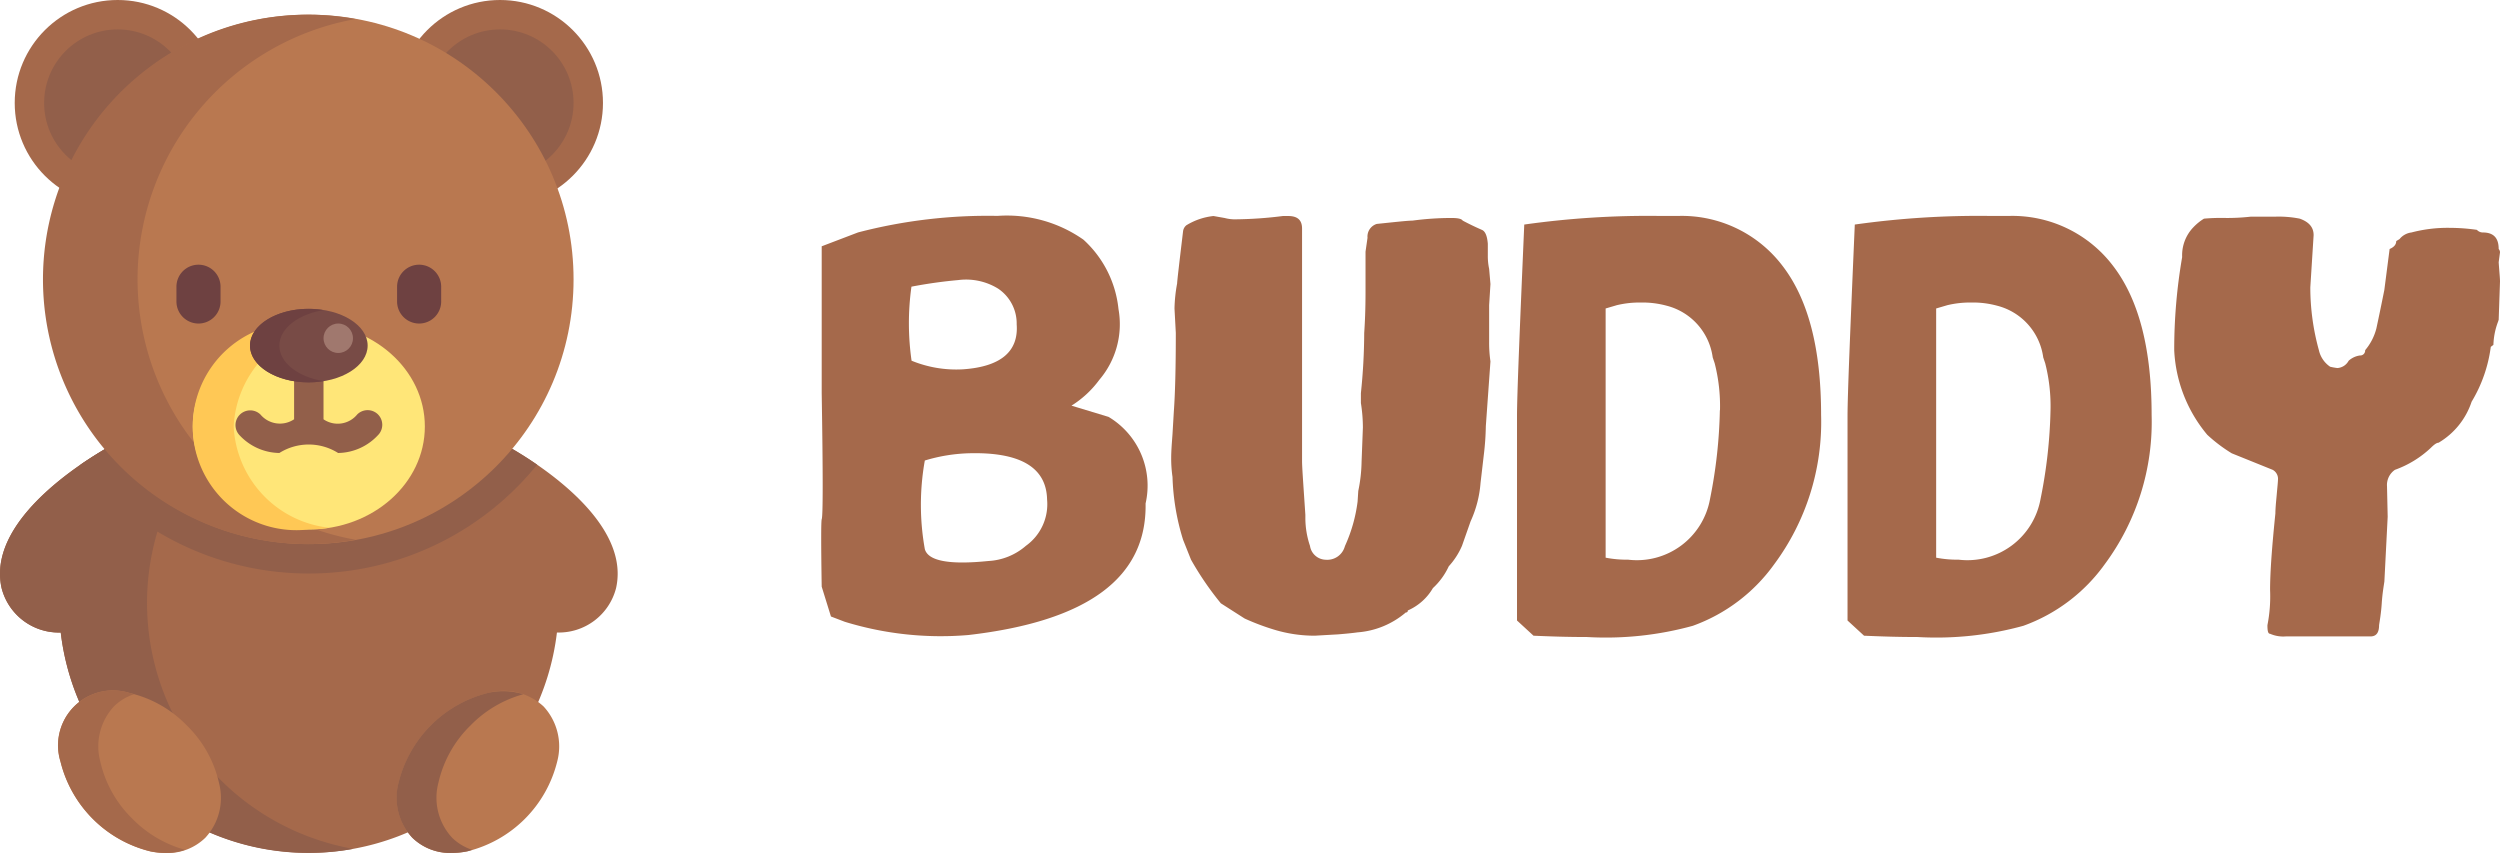 <svg xmlns="http://www.w3.org/2000/svg" width="100.56" height="34.31" viewBox="0 0 100.56 34.31">
  <g id="Logo" transform="translate(-120.776 -68.505)">
    <g id="Group_1" data-name="Group 1" transform="translate(153.807 77.191)">
      <path id="Path_1" data-name="Path 1" d="M802.492,363.673a3.22,3.22,0,0,1,1.489,3.483c.053,2.978-2.313,4.733-7.126,5.291a13.15,13.15,0,0,1-4.972-.532l-.558-.213-.372-1.2q-.04-2.553,0-2.712c.053-.106.053-1.808,0-5.079v-5.9l1.462-.558a20.679,20.679,0,0,1,5.61-.665,5.357,5.357,0,0,1,3.457.957,4.371,4.371,0,0,1,1.409,2.792,3.448,3.448,0,0,1-.771,2.845A4.055,4.055,0,0,1,801,363.221Zm-7.924-2.26a4.735,4.735,0,0,0,2.074.346c1.516-.106,2.234-.718,2.154-1.808a1.691,1.691,0,0,0-.745-1.436,2.457,2.457,0,0,0-1.6-.346,18.885,18.885,0,0,0-1.888.266A10.636,10.636,0,0,0,794.568,361.413Zm4.6,7.445a2.058,2.058,0,0,0,.851-1.861c-.027-1.3-1.09-1.914-3.137-1.861a6.732,6.732,0,0,0-1.781.292,10.126,10.126,0,0,0,0,3.563q.2.718,2.552.479A2.5,2.5,0,0,0,799.168,368.858Z" transform="translate(-790.932 -355.59)" fill="#a5694b"/>
      <path id="Path_2" data-name="Path 2" d="M1036.889,372.474a5.574,5.574,0,0,1-1.622-.239,9.436,9.436,0,0,1-1.2-.452l-.957-.612a12.3,12.3,0,0,1-1.2-1.755l-.319-.8a9.393,9.393,0,0,1-.425-2.526,5.172,5.172,0,0,1-.053-.771c0-.266.026-.585.053-.957l.053-.9c.053-.718.08-1.781.08-3.164l-.053-.984a6.134,6.134,0,0,1,.106-1.01c0-.08.08-.771.239-2.1a.368.368,0,0,1,.133-.239,2.62,2.62,0,0,1,1.09-.372l.452.08a1.574,1.574,0,0,0,.452.053,16.132,16.132,0,0,0,1.888-.133h.213c.372,0,.558.16.558.505v9.359c0,.239.053.957.133,2.154v.133a3.508,3.508,0,0,0,.186,1.117.655.655,0,0,0,.638.558.731.731,0,0,0,.745-.479l.027-.08a6.162,6.162,0,0,0,.505-1.781l.027-.425a6.207,6.207,0,0,0,.133-1.17l.053-1.383a6.369,6.369,0,0,0-.08-.984v-.4a23.958,23.958,0,0,0,.133-2.419c.026-.372.053-.931.053-1.649v-1.622l.08-.558a.532.532,0,0,1,.372-.558c.771-.08,1.25-.133,1.436-.133a11.926,11.926,0,0,1,1.569-.106c.239,0,.4.027.452.106.452.239.718.346.771.372q.2.08.239.558v.505a2.446,2.446,0,0,0,.053.505l.053.612-.053.851v1.489a5.171,5.171,0,0,0,.053.771l-.186,2.606a10.754,10.754,0,0,1-.08,1.143l-.133,1.143a4.531,4.531,0,0,1-.4,1.542l-.346.984a2.93,2.93,0,0,1-.532.824,2.777,2.777,0,0,1-.638.877,2.168,2.168,0,0,1-1.01.9.071.071,0,0,1-.08.08,3.377,3.377,0,0,1-1.941.8c-.186.027-.452.053-.771.08Z" transform="translate(-1017.034 -355.59)" fill="#a5694b"/>
      <path id="Path_3" data-name="Path 3" d="M1274.73,355.59a5.085,5.085,0,0,1,4.2,2.021c1.037,1.356,1.542,3.35,1.542,5.983a9.6,9.6,0,0,1-1.888,6.009,6.906,6.906,0,0,1-3.271,2.473,13.163,13.163,0,0,1-4.254.452c-.825,0-1.542-.027-2.154-.053l-.665-.612v-8.216c0-.824.106-3.4.292-7.711a35.645,35.645,0,0,1,5.451-.346Zm1.675,7.817a6.954,6.954,0,0,0-.213-1.888l-.08-.239a2.491,2.491,0,0,0-1.834-2.074,3.712,3.712,0,0,0-1.064-.133,3.912,3.912,0,0,0-.957.106l-.452.133v10.024a4.379,4.379,0,0,0,.9.08,2.989,2.989,0,0,0,3.3-2.446A19.887,19.887,0,0,0,1276.4,363.407Z" transform="translate(-1240.251 -355.59)" fill="#a5694b"/>
      <path id="Path_4" data-name="Path 4" d="M1501.432,355.59a5.085,5.085,0,0,1,4.2,2.021c1.037,1.356,1.542,3.35,1.542,5.983a9.6,9.6,0,0,1-1.888,6.009,6.907,6.907,0,0,1-3.271,2.473,13.162,13.162,0,0,1-4.254.452c-.824,0-1.542-.027-2.154-.053l-.665-.612v-8.216c0-.824.106-3.4.292-7.711a35.647,35.647,0,0,1,5.451-.346Zm1.675,7.817a6.953,6.953,0,0,0-.213-1.888l-.08-.239a2.491,2.491,0,0,0-1.835-2.074,3.708,3.708,0,0,0-1.063-.133,3.916,3.916,0,0,0-.957.106l-.452.133v10.024a4.378,4.378,0,0,0,.9.08,2.989,2.989,0,0,0,3.3-2.446A19.866,19.866,0,0,0,1503.107,363.407Z" transform="translate(-1453.658 -355.59)" fill="#a5694b"/>
      <path id="Path_5" data-name="Path 5" d="M1727.59,357.346c.186-.08.266-.186.266-.319l.133-.08a.732.732,0,0,1,.479-.266,5.7,5.7,0,0,1,1.542-.186,7.8,7.8,0,0,1,1.09.08.325.325,0,0,0,.239.106c.425,0,.638.213.638.665a.2.2,0,0,1,.053.133l-.053.4c.027.4.053.638.053.771l-.053,1.542-.026.08a2.849,2.849,0,0,0-.186.93l-.106.08a5.679,5.679,0,0,1-.771,2.207,3.015,3.015,0,0,1-1.329,1.649c-.08,0-.186.08-.319.213a4.134,4.134,0,0,1-1.436.877.742.742,0,0,0-.319.665l.027,1.223-.133,2.606c-.027.186-.08.479-.106.878s-.08.691-.107.877c0,.292-.106.452-.346.452h-3.4a1.313,1.313,0,0,1-.638-.106c-.08,0-.107-.106-.107-.346a5.981,5.981,0,0,0,.107-1.409c0-.745.08-1.781.213-3.084,0-.186.026-.452.053-.744.027-.319.053-.532.053-.665a.415.415,0,0,0-.213-.346l-1.648-.665a6.216,6.216,0,0,1-.984-.744,5.709,5.709,0,0,1-1.33-3.4,21.849,21.849,0,0,1,.319-3.749,1.625,1.625,0,0,1,.452-1.2,2.116,2.116,0,0,1,.426-.346,8,8,0,0,1,.9-.027,8.645,8.645,0,0,0,.984-.053h.984a4.357,4.357,0,0,1,.984.08c.372.133.558.346.558.665l-.133,2.1a9.469,9.469,0,0,0,.345,2.526,1.092,1.092,0,0,0,.452.665,2.381,2.381,0,0,0,.292.053.554.554,0,0,0,.452-.292.85.85,0,0,1,.452-.213.2.2,0,0,0,.213-.213,2.2,2.2,0,0,0,.452-.877c.08-.372.186-.877.319-1.542Z" transform="translate(-1664.501 -356.016)" fill="#a5694b"/>
    </g>
    <g id="Group_6" data-name="Group 6" transform="translate(120.776 68.505)">
      <path id="Path_6" data-name="Path 6" d="M247.782,510.122c-.01-.012-.022-.023-.033-.035H232.43c-.01.012-.023.023-.033.035-.619.326-5.336,2.914-4.665,5.88a2.379,2.379,0,0,0,2.378,1.781,10.05,10.05,0,0,0,19.959,0A2.378,2.378,0,0,0,252.447,516C253.118,513.036,248.4,510.448,247.782,510.122Z" transform="translate(-227.667 -492.341)" fill="#a5694b"/>
      <g id="Group_2" data-name="Group 2" transform="translate(0 17.746)">
        <path id="Path_7" data-name="Path 7" d="M292.087,515.409a11.8,11.8,0,0,0,9.183-4.377,15.245,15.245,0,0,0-1.491-.91c-.01-.012-.022-.023-.033-.035h-15.32c-.01.012-.023.023-.033.035a15.208,15.208,0,0,0-1.491.91A11.8,11.8,0,0,0,292.087,515.409Z" transform="translate(-279.665 -510.086)" fill="#925f4a"/>
        <path id="Path_8" data-name="Path 8" d="M232.4,510.122h0c-.619.326-5.336,2.914-4.665,5.88a2.378,2.378,0,0,0,2.378,1.781,10.028,10.028,0,0,0,11.729,8.709c.008,0,.018-.007.026-.009a10.043,10.043,0,0,1-5.887-16.4h-3.547C232.421,510.1,232.415,510.122,232.4,510.122Z" transform="translate(-227.669 -510.087)" fill="#925f4a"/>
      </g>
      <circle id="Ellipse_1" data-name="Ellipse 1" cx="4.141" cy="4.141" r="4.141" transform="translate(0.592)" fill="#a5694b"/>
      <circle id="Ellipse_2" data-name="Ellipse 2" cx="2.958" cy="2.958" r="2.958" transform="translate(1.775 1.183)" fill="#925f4a"/>
      <circle id="Ellipse_3" data-name="Ellipse 3" cx="4.141" cy="4.141" r="4.141" transform="translate(15.972)" fill="#a5694b"/>
      <circle id="Ellipse_4" data-name="Ellipse 4" cx="2.958" cy="2.958" r="2.958" transform="translate(17.155 1.183)" fill="#925f4a"/>
      <g id="Group_3" data-name="Group 3" transform="translate(1.775 0.59)">
        <path id="Path_9" data-name="Path 9" d="M505.917,682.184a2.363,2.363,0,0,0-2.211-.55,4.939,4.939,0,0,0-3.618,3.617,2.364,2.364,0,0,0,.55,2.211,2.182,2.182,0,0,0,1.584.614,3.2,3.2,0,0,0,.626-.065,4.939,4.939,0,0,0,3.618-3.617A2.365,2.365,0,0,0,505.917,682.184Z" transform="translate(-485.827 -654.357)" fill="#b97850"/>
        <circle id="Ellipse_5" data-name="Ellipse 5" cx="10.648" cy="10.648" r="10.648" fill="#b97850"/>
      </g>
      <path id="Path_10" data-name="Path 10" d="M261.688,228.184a10.643,10.643,0,0,1,8.769-10.472,10.648,10.648,0,1,0,0,20.945A10.643,10.643,0,0,1,261.688,228.184Z" transform="translate(-256.155 -216.946)" fill="#a5694b"/>
      <ellipse id="Ellipse_6" data-name="Ellipse 6" cx="4.667" cy="4.141" rx="4.667" ry="4.141" transform="translate(7.755 13.014)" fill="#ffe678"/>
      <path id="Path_11" data-name="Path 11" d="M361.556,433.53a4.314,4.314,0,0,1,3.845-4.073,5.258,5.258,0,0,0-.822-.068,4.171,4.171,0,1,0,0,8.282,5.261,5.261,0,0,0,.822-.068A4.314,4.314,0,0,1,361.556,433.53Z" transform="translate(-352.157 -416.375)" fill="#ffc855"/>
      <g id="Group_4" data-name="Group 4" transform="translate(7.099 10.647)">
        <path id="Path_12" data-name="Path 12" d="M349.6,391.388h0a.887.887,0,0,1-.887-.887v-.593a.887.887,0,0,1,.887-.887h0a.887.887,0,0,1,.887.887v.593A.887.887,0,0,1,349.6,391.388Z" transform="translate(-348.715 -389.021)" fill="#6e4141"/>
        <path id="Path_13" data-name="Path 13" d="M500.91,391.388h0a.887.887,0,0,1-.887-.887v-.593a.887.887,0,0,1,.887-.887h0a.887.887,0,0,1,.887.887v.593A.887.887,0,0,1,500.91,391.388Z" transform="translate(-491.15 -389.021)" fill="#6e4141"/>
      </g>
      <path id="Path_14" data-name="Path 14" d="M273.157,682.938a4.652,4.652,0,0,0-2.314-1.3,2.209,2.209,0,0,0-2.76,2.76,4.939,4.939,0,0,0,3.618,3.617,3.187,3.187,0,0,0,.626.065,2.181,2.181,0,0,0,1.584-.614,2.365,2.365,0,0,0,.55-2.211A4.651,4.651,0,0,0,273.157,682.938Z" transform="translate(-265.653 -653.767)" fill="#b97850"/>
      <path id="Path_15" data-name="Path 15" d="M270.987,686.707a4.648,4.648,0,0,1-1.3-2.314,2.364,2.364,0,0,1,.549-2.211,2.032,2.032,0,0,1,.813-.492c-.067-.017-.133-.045-.2-.058a2.209,2.209,0,0,0-2.76,2.76,4.939,4.939,0,0,0,3.618,3.617,3.187,3.187,0,0,0,.626.065,2.448,2.448,0,0,0,.766-.125A4.713,4.713,0,0,1,270.987,686.707Z" transform="translate(-265.654 -653.766)" fill="#a5694b"/>
      <g id="Group_5" data-name="Group 5" transform="translate(9.465 14.197)">
        <path id="Path_16" data-name="Path 16" d="M502.235,687.461a2.364,2.364,0,0,1-.55-2.211,4.652,4.652,0,0,1,1.3-2.313,4.716,4.716,0,0,1,2.114-1.246,2.73,2.73,0,0,0-1.4-.058,4.939,4.939,0,0,0-3.617,3.617,2.364,2.364,0,0,0,.55,2.211,2.181,2.181,0,0,0,1.584.614,3.192,3.192,0,0,0,.626-.065c.069-.014.138-.042.207-.06A2.034,2.034,0,0,1,502.235,687.461Z" transform="translate(-493.515 -667.963)" fill="#925f4a"/>
        <path id="Path_17" data-name="Path 17" d="M394.8,452.037a.591.591,0,0,0-.836,0,1.012,1.012,0,0,1-1.356.195v-2.077a.592.592,0,0,0-1.183,0v2.076a1.023,1.023,0,0,1-1.356-.194.592.592,0,0,0-.837.837,2.231,2.231,0,0,0,1.6.713,2.219,2.219,0,0,1,2.363,0,2.23,2.23,0,0,0,1.6-.713A.591.591,0,0,0,394.8,452.037Z" transform="translate(-389.06 -449.563)" fill="#925f4a"/>
      </g>
      <ellipse id="Ellipse_7" data-name="Ellipse 7" cx="2.366" cy="1.479" rx="2.366" ry="1.479" transform="translate(10.056 12.422)" fill="#784b46"/>
      <path id="Path_18" data-name="Path 18" d="M400.333,420.78c0-.688.756-1.262,1.775-1.427a3.672,3.672,0,0,0-.592-.052c-1.307,0-2.366.662-2.366,1.479s1.059,1.479,2.366,1.479a3.673,3.673,0,0,0,.592-.052C401.089,422.042,400.333,421.468,400.333,420.78Z" transform="translate(-389.094 -406.878)" fill="#6e4141"/>
      <circle id="Ellipse_8" data-name="Ellipse 8" cx="0.592" cy="0.592" r="0.592" transform="translate(13.014 13.014)" fill="#a0786e"/>
    </g>
  </g>
</svg>
